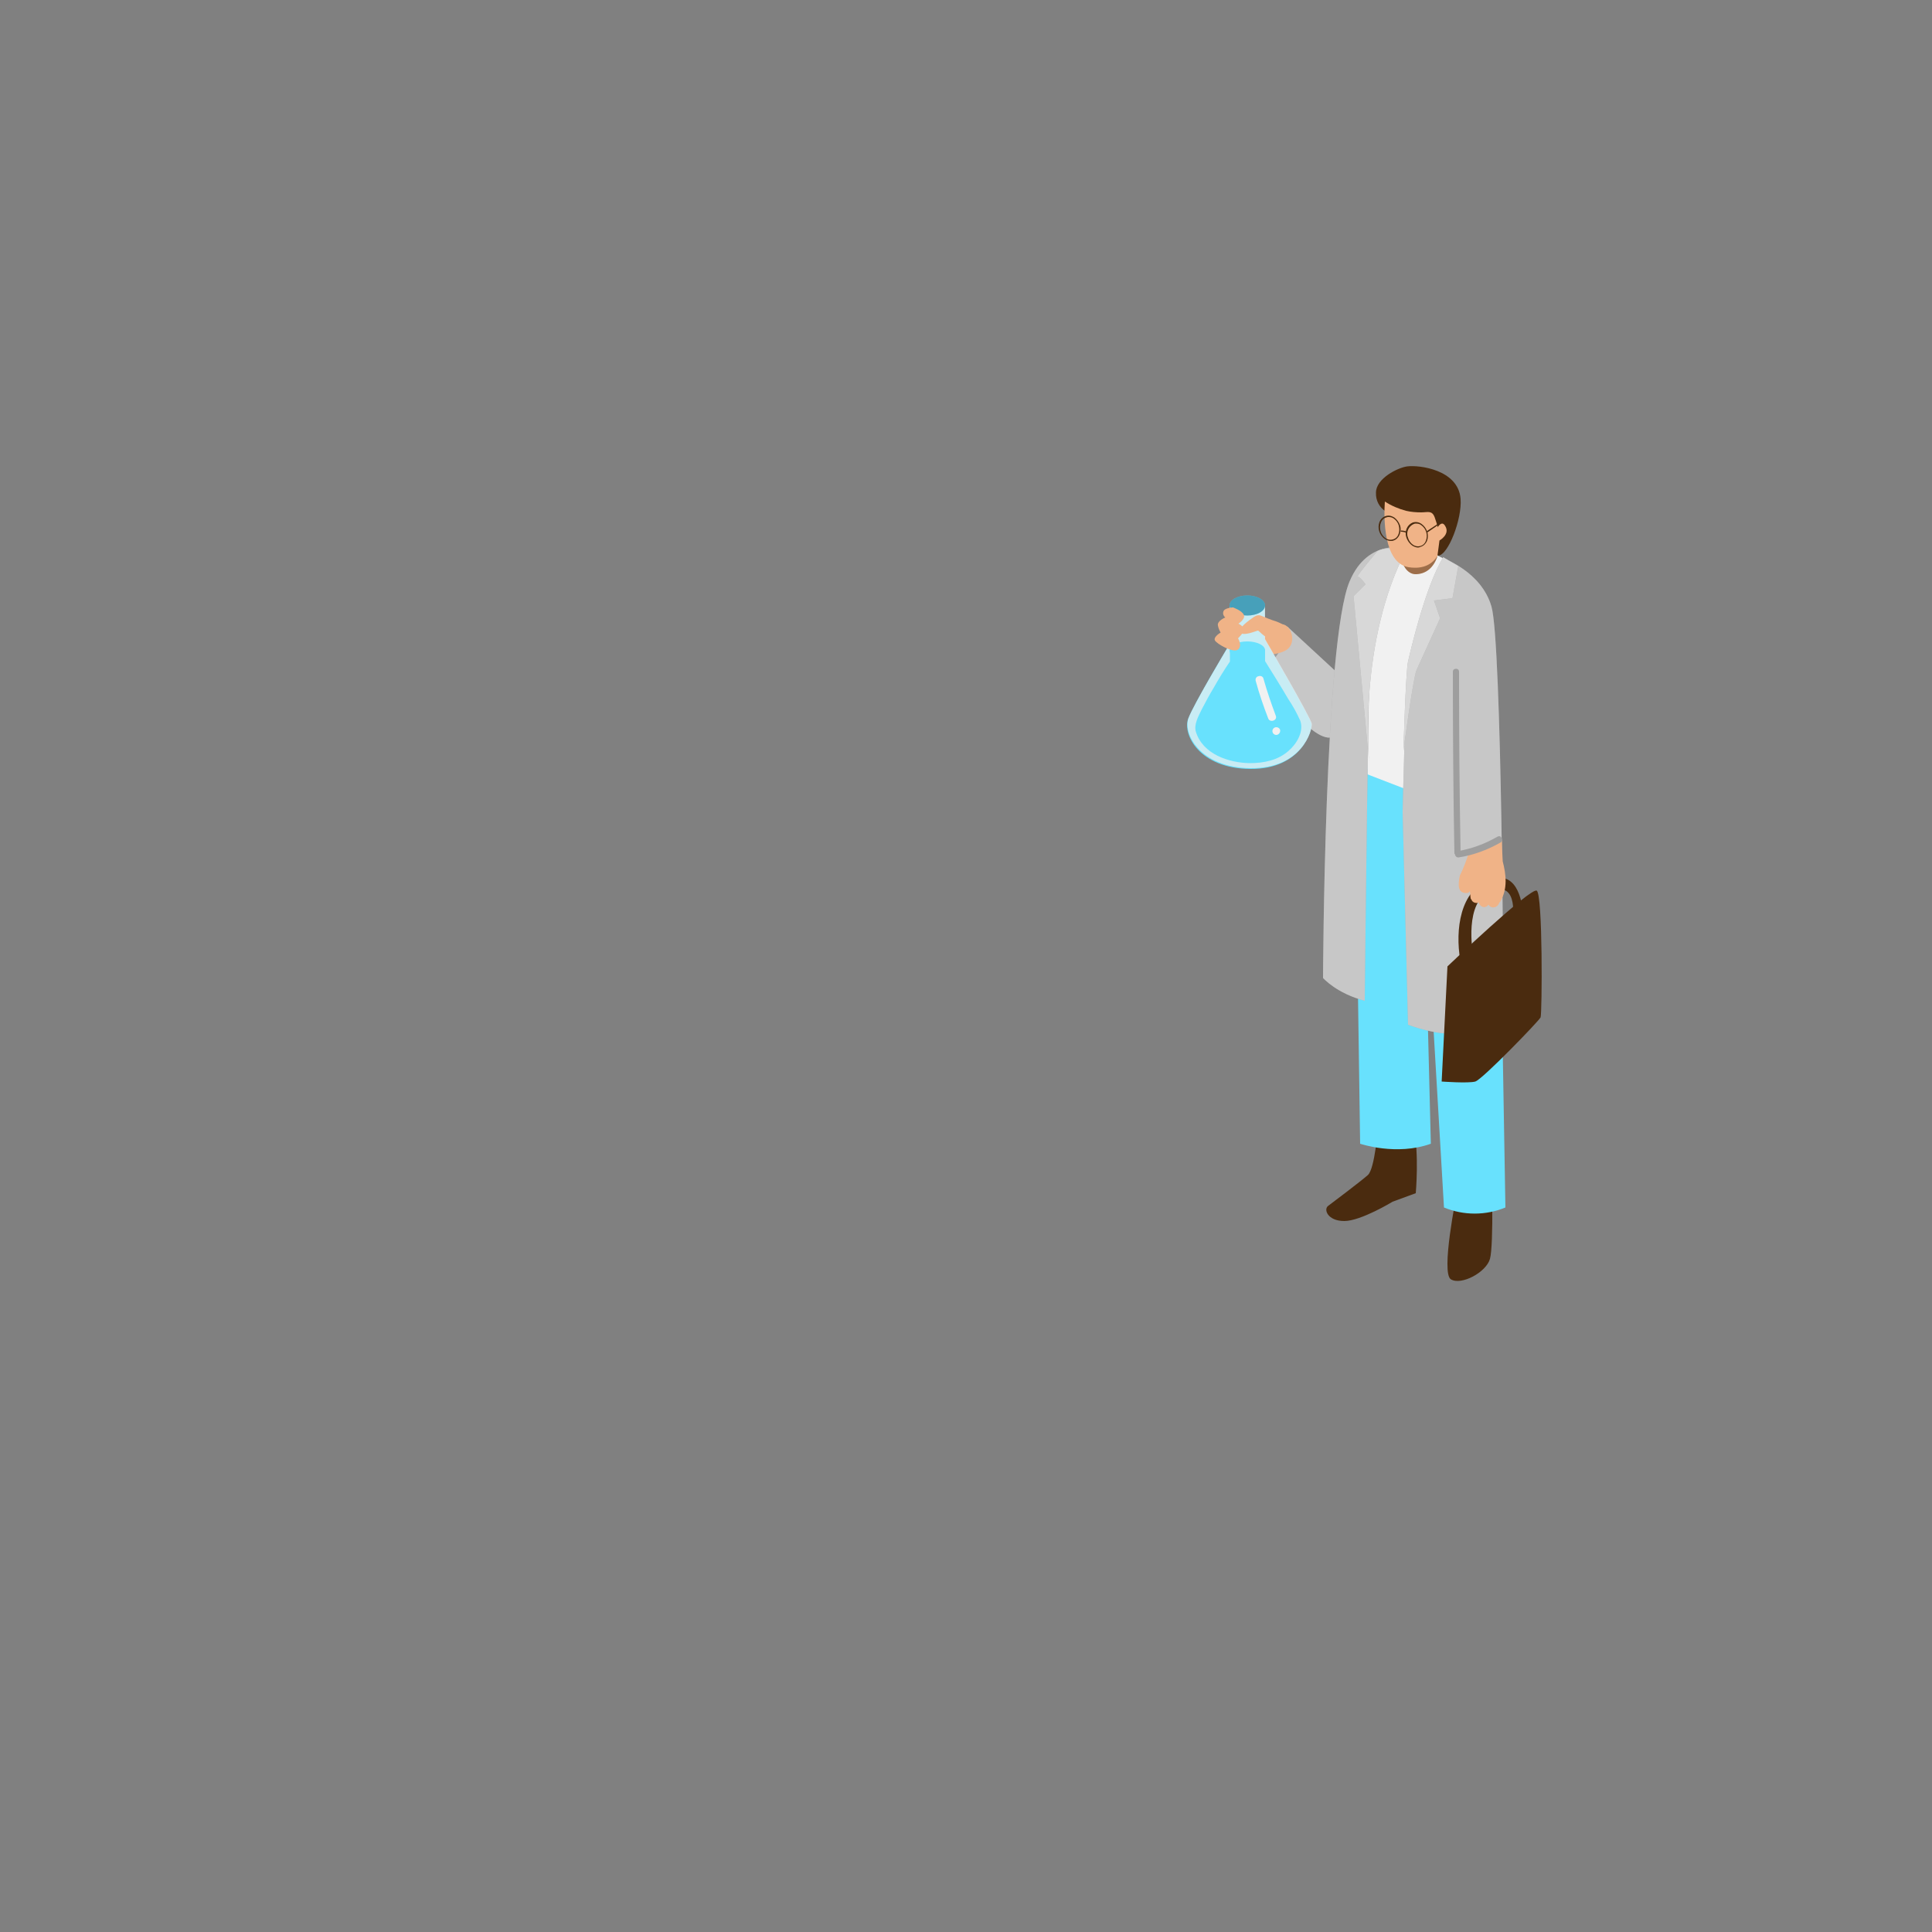 <?xml version="1.0" encoding="utf-8"?>
<!-- Generator: Adobe Illustrator 29.6.0, SVG Export Plug-In . SVG Version: 9.03 Build 0)  -->
<svg version="1.1" xmlns="http://www.w3.org/2000/svg" xmlns:xlink="http://www.w3.org/1999/xlink" x="0px" y="0px"
	 viewBox="0 0 500 500" style="enable-background:new 0 0 500 500;" xml:space="preserve">
<rect x="0" y="0" width="500" height="500" fill="#808080" stroke="none"/>
<g id="Layer_1" style="display:none;">
</g>
<g id="Item_x5F_1" style="display:none;">
	<g id="background_dna-38" style="display:inline;">
		<path style="fill:#7BBDEF;" d="M245.7,426.6L26.5,297.1c-7-3.9-13-10.4-6.2-14.6l219.9-126.8c3.3-2.1,8.3-3.4,11.7-1.4l230,133.5
			c7,4,8.2,15.4,1.2,19.4L274.6,426.4C265.7,431.6,254.7,431.6,245.7,426.6z"/>
		<path style="fill:none;" d="M385.8,313l-25.8-9.4l-41.6,20.9l34.8,24.8C363.8,343.8,378,335.6,385.8,313z"/>
		<path style="fill:none;" d="M99.6,291.1L71,277.6l-28.8,14.5l25.6,15.2C78.4,301.9,88.9,296.4,99.6,291.1z"/>
		<polyline style="fill:none;" points="298.4,350 215.6,391.7 125.4,344 201,301.2 		"/>
	</g>
</g>
<g id="Item_x5F_2" style="display:none;">
	<path style="display:inline;fill:#68E1FD;" d="M304.3,313.4c-12.5-11.5-37.8-19.4-67.1-19.4s-54.6,7.9-67.1,19.5h-8.3v16.3
		c0,19.8,33.7,35.8,75.4,35.8s75.4-16,75.4-35.8v-16.4H304.3z"/>
	<path style="display:inline;opacity:0.47;fill:#225870;enable-background:new    ;" d="M304.3,313.4
		c-12.5-11.5-37.8-19.4-67.1-19.4s-54.6,7.9-67.1,19.5h-8.3v16.3c0,19.8,33.7,35.8,75.4,35.8s75.4-16,75.4-35.8v-16.4H304.3z"/>
	<ellipse style="display:inline;fill:#68E1FD;" cx="237.2" cy="313.4" rx="75.4" ry="35.8"/>
</g>
<g id="Layer_6" style="display:none;">
	
		<rect x="208.104" y="109.31" transform="matrix(0.953 -0.303 0.303 0.953 -22.299 75.943)" style="display:inline;fill:#FF3809;" width="51.501" height="1.2"/>
	
		<rect x="208.014" y="118.004" transform="matrix(0.984 -0.178 0.178 0.984 -17.313 44.003)" style="display:inline;fill:#FF3809;" width="57.702" height="1.2"/>
	<rect x="206.3" y="128" style="display:inline;fill:#FF3809;" width="60.9" height="1.2"/>
	
		<rect x="235.49" y="108.059" transform="matrix(0.208 -0.978 0.978 0.208 52.056 340.032)" style="display:inline;fill:#FF3809;" width="1.2" height="59.597"/>
	
		<rect x="238.496" y="124.399" transform="matrix(0.399 -0.917 0.917 0.399 7.003 308.976)" style="display:inline;fill:#FF3809;" width="1.2" height="49.499"/>
	
		<rect x="229.693" y="152.024" transform="matrix(0.949 -0.316 0.316 0.949 -42.647 81.492)" style="display:inline;fill:#FF3809;" width="1.2" height="40.8"/>
	
		<rect x="238.278" y="153.805" transform="matrix(0.912 -0.41 0.41 0.912 -48.409 112.796)" style="display:inline;fill:#FF3809;" width="1.2" height="30.999"/>
	
		<rect x="227.6" y="194.286" transform="matrix(0.911 -0.413 0.413 0.911 -58.754 118.165)" style="display:inline;fill:#FF3809;" width="32.3" height="1.2"/>
	
		<rect x="213.713" y="205.897" transform="matrix(0.941 -0.338 0.338 0.941 -55.746 92.738)" style="display:inline;fill:#FF3809;" width="49.601" height="1.2"/>
	<path style="display:inline;fill:#FF3809;" d="M208.9,221.4l-0.2-0.3l-0.7-0.6c1.1-1.3,40.3-8.3,57.1-11.2l0.2,1.2
		C243.6,214.3,210.6,220.4,208.9,221.4z"/>
	<path style="display:inline;fill:#FF3809;" d="M265.2,240.7c-0.1,0-14.8-3.1-29.3-6.5c-29.7-6.9-30-8.3-30.2-9l-0.1-0.3l0.2-0.2
		c0.2-0.3,0.2-0.3,30.9,0.8l30.4,1v1.2c-17.9-0.6-49.7-1.7-58.5-1.9c7.6,2.9,37.5,9.7,56.8,13.8L265.2,240.7z"/>
	
		<rect x="238.457" y="223.306" transform="matrix(0.294 -0.956 0.956 0.294 -67.428 402.788)" style="display:inline;fill:#FF3809;" width="1.2" height="47.501"/>
	
		<rect x="233" y="249.923" transform="matrix(0.978 -0.208 0.208 0.978 -50.117 54.315)" style="display:inline;fill:#FF3809;" width="1.2" height="31.8"/>
	
		<rect x="239.616" y="254.82" transform="matrix(0.95 -0.311 0.311 0.95 -70.855 87.959)" style="display:inline;fill:#FF3809;" width="1.2" height="22.401"/>
	
		<rect x="227.549" y="289.994" transform="matrix(0.875 -0.484 0.484 0.875 -110.169 154.411)" style="display:inline;fill:#FF3809;" width="32.898" height="1.2"/>
	
		<rect x="211.793" y="303.278" transform="matrix(0.936 -0.352 0.352 0.936 -91.864 103.276)" style="display:inline;fill:#FF3809;" width="51.699" height="1.2"/>
	<path style="display:inline;fill:#A2C609;" d="M206.7,114.5c-3.2,2.9-5.7,6.6-7.1,10.8c-0.7,2.2-0.8,4.6-0.3,6.9
		c0.7,2.3,2,4.4,3.7,6c3.2,3.1,6.8,5.8,10.7,8.1c1.9,1.2,3.7,2.3,5.6,3.5c0.8,0.5,1.7,1.1,2.5,1.6s1.8,1.3,2.2,1.6
		c7.3,5.6,14,11.9,20,18.8c5.8,6.9,10.5,14.6,13.8,22.9c3.7,9.1,5.8,18.8,6.3,28.6c0.4,9.4-0.7,17.9-4.3,26.7
		c-0.2,0.6-0.6,1.4-1.1,2.4s-1,1.9-1.5,2.9c-1,1.9-2.1,3.8-3.3,5.6s-2.4,3.6-3.8,5.4c-0.2,0.2-0.3,0.4-0.5,0.6l-0.1,0.2l-1.1,1.4
		c-0.7,0.9-1.4,1.7-2.1,2.6c-5.5,6.4-11.3,12.5-17.5,18.2c-8.9,8.5-18.2,16.6-27.6,24.4l-0.5,0.4c-1.5,1.3-1.3,3.9,0,5.2
		c1.5,1.4,3.8,1.4,5.2,0c8.1-6.6,16-13.5,23.7-20.6c6.1-5.6,12.1-11.4,17.7-17.5c6-6.6,11.8-13.7,16.1-21.6
		c4.5-8.2,7.2-17.3,7.9-26.6c0.7-10.1-0.3-20.2-3-30c-2.5-9.5-6.6-18.5-11.9-26.8c-5.2-7.7-11.4-14.8-18.4-21c-3.5-3.2-7.2-6.2-11-9
		c-3.4-2.5-7.1-4.7-10.6-7c-0.9-0.6-1.8-1.2-2.8-1.8l-1.2-0.9l-0.6-0.4c-0.1-0.1-0.2-0.1-0.3-0.2c-1.6-1.2-3.1-2.6-4.5-4.2
		c0.3,0.4,0-0.1-0.1-0.1l-0.4-0.6c-0.5-0.9,0.1,0.4-0.1-0.2c0-0.2-0.1-0.4-0.2-0.6c-0.2-0.5,0,0.5,0,0c0-0.2,0-0.4,0-0.6
		s0-0.4,0-0.7c0-0.4-0.1,0.5,0-0.2c0.1-0.4,0.2-0.9,0.3-1.3c0.1-0.2,0.1-0.4,0.2-0.7c0.4-1-0.2,0.3,0.1-0.2c0.4-0.9,0.9-1.8,1.5-2.7
		c0.3-0.4,0.5-0.8,0.8-1.2c-0.3,0.5,0,0,0.1-0.1l0.6-0.7c0.6-0.7,1.2-1.3,1.9-2c1.4-1.4,1.4-3.8,0-5.2S208.1,113.1,206.7,114.5
		L206.7,114.5z"/>
	<path style="display:inline;fill:#A2C609;" d="M256.5,98.7c0.7,1.1,1.4,2.3,2,3.5c0.3,0.6,0.6,1.1,0.8,1.7c0.2,0.4,0.3,0.7,0.5,1.1
		s0.4,0.7-0.1-0.2c0.1,0.3,0.2,0.6,0.4,0.9c0.7,1.8,1.3,3.5,1.8,5.4c0.7,2.3,1.2,4.6,1.6,6.9c0.1,0.6,0.2,1.2,0.3,1.7
		c-0.1-0.8,0,0.4,0,0.5c0,0.4,0.1,0.7,0.1,1.1c0.1,1.4,0.2,2.8,0.3,4.2c0.2,5.8-0.4,11.6-1.8,17.2c-2.8,11.5-7.7,22.4-14.5,32
		c-3.3,4.8-7,9.2-11,13.4c-4.4,4.4-9.2,8.5-14.3,12.2c-4.3,3.2-8.6,6.3-12.8,9.6c-3.5,2.8-7.1,6-9.2,10c-2.4,4.3-1.9,9.7,1.4,13.4
		c1.2,1.3,2.6,2.5,4.1,3.6c3.5,2.6,7.3,4.8,11,7.2c2.4,1.6,4.7,3.2,7,4.8l1.8,1.4c0.4,0.3-0.7-0.6-0.1-0.1c0.2,0.1,0.4,0.3,0.5,0.4
		c0.4,0.3,0.7,0.6,1.1,0.8c1.3,1.1,2.6,2.2,3.9,3.3c2.8,2.4,5.4,5,7.9,7.8c1.4,1.5,2.7,3.1,4,4.7l0.9,1.1c0.1,0.1,0.7,0.9,0.2,0.2
		l0.4,0.5c0.8,1,1.5,2,2.2,3c5.9,8.4,10.8,17.5,14.6,27c1.1,2.8,2.2,5.6,3.1,8.4c0.6,1.9,2.6,3.1,4.5,2.6c2-0.6,3.1-2.6,2.6-4.5
		c-6.6-19.1-16.4-37.4-30.8-51.8c-4.9-4.8-10.2-9.2-15.8-13.1c-4-2.8-8.2-5.3-12.3-8c-0.8-0.5-1.6-1.1-2.4-1.6l-0.5-0.4
		c-0.8-0.6,0.6,0.5,0.1,0.1c-0.3-0.3-0.7-0.5-1-0.8c-0.5-0.5-1.1-1-1.6-1.5c-0.1-0.1-0.2-0.2-0.3-0.4c0,0,0.5,0.9,0.1,0.1
		c-0.1-0.2-0.3-0.4-0.4-0.6s-0.3-1-0.1-0.1c-0.1-0.2-0.1-0.3-0.2-0.5s-0.1-0.5-0.2-0.8c0.2,1,0.1,0.1,0.1-0.1s0-0.4,0-0.6
		c0,1,0,0.2,0,0c0.1-0.4,0.2-0.8,0.4-1.2c-0.3,0.9,0.2-0.4,0.3-0.6c0.3-0.5,0.6-1,0.9-1.4c0.1-0.1,0.7-0.9,0.1-0.2
		c0.1-0.2,0.3-0.4,0.5-0.6c0.4-0.4,0.7-0.9,1.1-1.2c0.8-0.8,1.6-1.6,2.5-2.4s1.6-1.4,2.4-2l0.6-0.4l0.1-0.1l1.3-1
		c2.1-1.6,4.2-3.2,6.3-4.7c5.2-3.9,10.5-7.8,15.3-12.1c4.7-4.3,8.9-9,12.7-14.1c7.4-9.6,13.1-20.4,16.8-32
		c3.8-11.5,4.7-23.7,2.7-35.6c-1.2-6.9-3.6-13.5-7.1-19.5c-0.2-0.3-0.3-0.6-0.5-0.8c-1.1-1.7-3.3-2.3-5-1.3s-2.3,3.3-1.3,5.1V98.7z"
		/>
	<path style="display:inline;fill:#FF3809;" d="M207.4,109.6c-7.8,0-7.9,12.2,0,12.2S215.2,109.6,207.4,109.6z"/>
	<path style="display:inline;fill:#FF3809;" d="M204.6,123.5c-7.8,0-7.9,12.2,0,12.2S212.4,123.5,204.6,123.5z"/>
	<path style="display:inline;fill:#FF3809;" d="M213.9,135.5c-7.8,0-7.9,12.2,0,12.2S221.7,135.5,213.9,135.5z"/>
	<path style="display:inline;fill:#FF3809;" d="M226.4,144.8c-7.9,0-7.9,12.2,0,12.2S234.2,144.8,226.4,144.8z"/>
	<path style="display:inline;fill:#FF3809;" d="M237,152.7c-7.8,0-7.9,12.2,0,12.2S244.9,152.7,237,152.7z"/>
	<path style="display:inline;fill:#FF3809;" d="M248.2,164.3c-7.9,0-7.9,12.2,0,12.2C256,176.5,256,164.3,248.2,164.3z"/>
	<path style="display:inline;fill:#FF3809;" d="M257.4,181.4c-7.9,0-7.9,12.2,0,12.2C265.3,193.6,265.3,181.4,257.4,181.4z"/>
	<path style="display:inline;fill:#FF3809;" d="M263,197.6c-7.9,0-7.9,12.2,0,12.2S270.9,197.6,263,197.6z"/>
	<path style="display:inline;fill:#FF3809;" d="M264.8,217.1c-7.8,0-7.9,12.2,0,12.2S272.7,217.1,264.8,217.1z"/>
	<path style="display:inline;fill:#FF3809;" d="M266.2,234.7c-7.8,0-7.9,12.2,0,12.2S274.1,234.7,266.2,234.7z"/>
	<path style="display:inline;fill:#FF3809;" d="M263,246.8c-7.9,0-7.9,12.2,0,12.2S270.9,246.8,263,246.8z"/>
	<path style="display:inline;fill:#FF3809;" d="M254.6,261.1c-7.9,0-7.9,12.2,0,12.2C262.5,273.3,262.5,261.1,254.6,261.1z"/>
	<path style="display:inline;fill:#FF3809;" d="M244.9,275.5c-7.8,0-7.9,12.2,0,12.2S252.8,275.5,244.9,275.5z"/>
	<path style="display:inline;fill:#FF3809;" d="M233.8,287.5c-7.9,0-7.9,12.2,0,12.2S241.6,287.5,233.8,287.5z"/>
	<path style="display:inline;fill:#FF3809;" d="M220.4,299.1c-7.9,0-7.9,12.2,0,12.2S228.2,299.1,220.4,299.1z"/>
	<path style="display:inline;fill:#FF3809;" d="M209.7,309.8c-7.8,0-7.9,12.2,0,12.2S217.6,309.8,209.7,309.8z"/>
	<path style="display:inline;fill:#0097DA;" d="M265.8,105.4c-7.9,0-7.9,12.2,0,12.2S273.6,105.4,265.8,105.4z"/>
	<path style="display:inline;fill:#0097DA;" d="M267.6,121.2c-7.8,0-7.9,12.2,0,12.2S275.5,121.2,267.6,121.2z"/>
	<path style="display:inline;fill:#0097DA;" d="M264.8,135.5c-7.8,0-7.9,12.2,0,12.2S272.7,135.5,264.8,135.5z"/>
	<path style="display:inline;fill:#0097DA;" d="M261.6,149.4c-7.9,0-7.9,12.2,0,12.2C269.5,161.6,269.5,149.4,261.6,149.4z"/>
	<path style="display:inline;fill:#0097DA;" d="M241.7,180.5c-7.9,0-7.9,12.2,0,12.2S249.5,180.5,241.7,180.5z"/>
	<path style="display:inline;fill:#0097DA;" d="M231.9,191.2c-7.9,0-7.9,12.2,0,12.2S239.8,191.2,231.9,191.2z"/>
	<path style="display:inline;fill:#0097DA;" d="M222.7,200c-7.9,0-7.9,12.2,0,12.2S230.5,200,222.7,200z"/>
	<path style="display:inline;fill:#0097DA;" d="M210.6,209.2c-7.9,0-7.9,12.2,0,12.2S218.5,209.2,210.6,209.2z"/>
	<path style="display:inline;fill:#0097DA;" d="M206.9,224.5c-7.9,0-7.9,12.2,0,12.2S214.8,224.5,206.9,224.5z"/>
	<path style="display:inline;fill:#0097DA;" d="M219.4,233.8c-7.8,0-7.9,12.2,0,12.2S227.3,233.8,219.4,233.8z"/>
	<path style="display:inline;fill:#0097DA;" d="M231.9,243.5c-7.9,0-7.9,12.2,0,12.2S239.8,243.5,231.9,243.5z"/>
	<path style="display:inline;fill:#0097DA;" d="M241.2,253.7c-7.9,0-7.9,12.2,0,12.2S249.1,253.7,241.2,253.7z"/>
	<path style="display:inline;fill:#0097DA;" d="M259.7,279.7c-7.8,0-7.9,12.2,0,12.2C267.6,291.9,267.6,279.7,259.7,279.7z"/>
	<path style="display:inline;fill:#0097DA;" d="M265.3,292.2c-7.8,0-7.9,12.2,0,12.2S273.2,292.2,265.3,292.2z"/>
	<path style="display:inline;fill:#0097DA;" d="M252.3,174.9c-7.9,0-7.9,12.2,0,12.2C260.2,187.1,260.2,174.9,252.3,174.9z"/>
</g>
<g id="Layer_7" style="display:none;">
	<path style="display:inline;fill:#4A2B0F;" d="M374.6,250.1c0,0,21.5-20.5,23.1-19.6s1.4,31.9,1,32.8s-15.1,16.1-16.9,16.6
		s-8.7,0-8.7,0L374.6,250.1z"/>
	<path style="display:inline;fill:#4A2B0F;" d="M381.2,246.8c0,0-2.5-13.7,4.8-16.3s5.4,8,5.4,8l2.6-3.1c0,0-0.6-10.6-8.4-7.8
		s-9,13.1-7.7,20.8"/>
</g>
<g id="Layer_8" style="display:none;">
	<path style="display:inline;opacity:0.7;fill:#F1F1F1;enable-background:new    ;" d="M339.5,187.3c-0.2-1.5-12.1-21.9-12.1-21.9
		v-8.8h-9.1v10c-2,3.3-9.4,15.8-10.7,19.2c-1.5,3.9,2.8,12.9,16.1,13S339.7,188.9,339.5,187.3z"/>
	<ellipse style="display:inline;opacity:0.47;fill:#225870;enable-background:new    ;" cx="322.8" cy="156.7" rx="4.6" ry="2.6"/>
	<path style="display:inline;fill:#68E1FD;" d="M327.4,171.1v-2.9c-2.6-1.9-6.9-2.2-9.1,0.2v2.8c-1.5,2.2-2.9,4.5-4.2,6.8
		c-1.1,1.8-2.1,3.7-3.1,5.6c-0.8,1.7-2.1,3.9-1.5,5.8c1.8,5.8,8.5,8,13.9,8.1c3.6,0,7.3-0.7,10.1-3.2c2.1-1.8,4-5,3-7.8
		c-0.9-2-1.9-3.8-3.1-5.6C331.4,177.5,329.4,174.3,327.4,171.1L327.4,171.1z"/>
	<ellipse style="display:inline;fill:#68E1FD;" cx="322.8" cy="168.3" rx="4.6" ry="2.3"/>
	<path style="display:inline;fill:#F1F1F1;" d="M330.2,185.3c-1.2-3.2-2.3-6.4-3.2-9.6c-0.1-0.6-0.7-0.9-1.3-0.7
		c-0.6,0.1-0.9,0.7-0.7,1.3c0.9,3.3,2,6.5,3.2,9.6C328.6,187.1,330.6,186.5,330.2,185.3z"/>
	<path style="display:inline;fill:#F1F1F1;" d="M330.3,188.2c-0.6,0-1,0.5-1,1c0,0.6,0.5,1,1,1s1-0.5,1-1
		C331.4,188.7,330.9,188.2,330.3,188.2z"/>
</g>
<g id="Item_x5F_3">
	<path style="fill:#9E9E9E;" d="M344.3,190.9c-6.3,0.5-17.8-17.9-17.8-17.9c6.4-3.4,6.7-10.8,6.7-10.8l15.7,14.5"/>
	<path style="fill:#9E9E9E;" d="M326.5,173c0,0-3-0.6-0.7-6.2s5.7-6.1,7.4-4.6S332.2,173.4,326.5,173z"/>
	<path style="opacity:0.5;fill:#F1F1F1;enable-background:new    ;" d="M344.3,190.9c-6.3,0.5-17.8-17.9-17.8-17.9
		c6.4-3.4,6.7-10.8,6.7-10.8l15.7,14.5"/>
	<path style="fill:#4A2B0F;" d="M356.6,292c0,0-0.8,10.5-2.6,12.1s-9.1,7.1-10.3,8s-0.1,3.9,4.2,3.9s12.5-5,12.5-5l6-2.2
		c0,0,0.9-10.2-0.5-16.5S356.6,292,356.6,292z"/>
	<path style="fill:#4A2B0F;" d="M377,309c0,0-4.2,20.5-1.5,22.1s9.1-1.8,10.1-5.3s0.6-24.4,0-24.5"/>
	<path style="fill:#68E1FD;" d="M350.9,219.8L352,296c0,0,9.4,3.2,18.3,0l-1.8-72.1l5.2,88.6c5.1,2.1,10.8,2.1,15.9,0l-1.7-99.2
		L347.1,195L350.9,219.8z"/>
	<path style="fill:#F1F1F1;" d="M373.5,144.5c0,0-7-3.9-13.5-2s-6.7,30.5-6.8,32.4s0.7,25.5,0.7,25.5l10.1,3.9L373.5,144.5z"/>
	<path style="fill:#9E9E9E;" d="M364,141.9c0,0-9.9-2.8-14.7,8.5c-6.6,15.3-6.9,102.7-6.9,102.7s3.5,4,10.8,5.9
		c0,0,0.9-90.2,1.6-95.9C356,153.7,364,141.9,364,141.9z"/>
	<path style="opacity:0.5;fill:#F1F1F1;enable-background:new    ;" d="M364,141.9c0,0-9.9-2.8-14.7,8.5
		c-6.6,15.3-6.9,102.7-6.9,102.7s3.5,4,10.8,5.9c0,0,0.9-90.2,1.6-95.9C356,153.7,364,141.9,364,141.9z"/>
	<path style="fill:#9E9E9E;" d="M356.5,142.6c0,0-5.6,6.6-5.1,6.6s2,2,2,2l-3.1,3.1l4,42.7c0,0-2.9-31,9.8-55
		C364,142,358.6,141.4,356.5,142.6z"/>
	<path style="fill:#9E9E9E;" d="M373.5,144.5c0,0,9.9,3.4,12.5,12.5c2.7,9.4,3.1,103.7,3.1,104.7s-6.3,4.9-11.6,5.7
		s-13.1-2.2-13.1-2.2l-1.4-55c0,0,0.7-31.6,1.4-37.7S373.5,144.5,373.5,144.5z"/>
	<path style="opacity:0.5;fill:#F1F1F1;enable-background:new    ;" d="M373.5,144.5c0,0,9.9,3.4,12.5,12.5
		c2.7,9.4,3.1,103.7,3.1,104.7s-6.3,4.9-11.6,5.7s-13.1-2.2-13.1-2.2l-1.4-55c0,0,0.7-31.6,1.4-37.7S373.5,144.5,373.5,144.5z"/>
	<path style="fill:#9E9E9E;" d="M378,220.6c-0.3-15.6-0.4-31.2-0.4-46.8c0-0.5-0.5-0.8-0.9-0.7c-0.4,0-0.7,0.3-0.7,0.7
		c0,15.8,0.1,31.5,0.4,47.2L378,220.6z"/>
	<path style="fill:#4A2B0F;" d="M374.6,250.1c0,0,21.5-20.5,23.1-19.6s1.4,31.9,1,32.8s-15.1,16.1-16.9,16.6s-8.7,0-8.7,0
		L374.6,250.1z"/>
	<path style="fill:#4A2B0F;" d="M381.2,246.8c0,0-2.5-13.7,4.8-16.3s5.4,8,5.4,8l2.6-3.1c0,0-0.6-10.6-8.4-7.8s-9,13.1-7.7,20.8"/>
	<path style="fill:#F0B387;" d="M388.7,217.4c-2.6,1.6-5.5,2.6-8.5,3c-0.6,2.1-1.4,4.2-2.4,6.2c-0.5,2.4-0.6,4.7,1.9,4.5
		c0.3,0,0.6-0.2,0.7-0.5c0.1,0.6,0.1,1.3,0.2,1.9c0,0.1,0.1,0.2,0.2,0.3c0.2,0.6,0.8,0.9,1.4,0.9c0.2,0,0.4-0.1,0.5-0.2
		c0.1,0.6,0.5,1,1,1.2c0.6,0.2,1.2-0.1,1.5-0.6c0.4,0.7,1.2,0.9,1.9,0.6c0.4-0.2,0.8-0.6,0.9-1.1c0.1-0.1,0.3-0.2,0.3-0.3
		c1.9-3.3,1.5-6.9,0.6-10.4C388.8,221,388.7,219.2,388.7,217.4z"/>
	<path style="fill:#9E9E9E;" d="M373.5,144.2l3.9,2.3l-1.5,8.3l-4.8,0.6l1.6,4.6c0,0-5.2,11.4-6.1,13.4s-3.4,20.9-3.4,20.9
		s0.6-20.5,1.2-23.1S368.8,152,373.5,144.2z"/>
	<path style="opacity:0.7;fill:#F1F1F1;enable-background:new    ;" d="M356.5,142.6c0,0-5.6,6.6-5.1,6.6s2,2,2,2l-3.1,3.1l4,42.7
		c0,0-2.9-31,9.8-55C364,142,358.6,141.4,356.5,142.6z"/>
	<path style="opacity:0.7;fill:#F1F1F1;enable-background:new    ;" d="M373.5,144.2l3.9,2.3l-1.5,8.3l-4.8,0.6l1.6,4.6
		c0,0-5.2,11.4-6.1,13.4s-3.4,20.9-3.4,20.9s0.6-20.5,1.2-23.1S368.8,152,373.5,144.2z"/>
	<path style="fill:#9E9E9E;" d="M387.6,216.5c-3.3,1.9-6.8,3.2-10.5,3.8c-1,0.2-0.6,1.7,0.4,1.6c3.9-0.6,7.6-2,10.9-3.9
		c0.4-0.3,0.5-0.8,0.2-1.1C388.4,216.4,388,216.3,387.6,216.5z"/>
	<path style="fill:#F0B387;" d="M362.9,145.5c0,0,1,3.2,3.6,3.1s4.5-1.7,5.5-4.6"/>
	<path style="opacity:0.5;fill:#4A2B0F;enable-background:new    ;" d="M362.9,145.5c0,0,1,3.2,3.6,3.1s4.5-1.7,5.5-4.6"/>
	<path style="fill:#4A2B0F;" d="M358.7,132.4c-1.7-1-2.7-2.9-2.6-4.9c0-3.7,5.7-6.5,8.1-6.8c3-0.4,13.2,0.8,13.8,8.4
		c0.4,5.2-3.2,14.6-5.8,14.7"/>
	<path style="fill:#F0B387;" d="M372.7,138.6c-0.3-1.2-0.6-2.3-1-3.5c-0.1-0.4-0.3-0.8-0.4-1.2c-0.7-1.9-1.8-1.3-3.5-1.3
		c-1.3,0-2.6-0.1-3.9-0.4c-1.9-0.5-3.8-1.3-5.5-2.4c-0.3,4.1-0.4,16,6.2,17c4,0.6,6.2-1,7.4-2.9
		C372.2,142.2,372.5,140.4,372.7,138.6z"/>
	<path style="fill:#F0B387;" d="M371.2,138.1c0,0,1.6-4.1,2.8-2c1.4,2.2-1.5,3.8-1.5,3.8"/>
	<path style="fill:#4A2B0F;" d="M359.9,140c-0.5,0-1-0.2-1.5-0.5c-1.4-1-2-2.8-1.4-4.4c0.5-1.3,1.9-2,3.2-1.5
		c0.2,0.1,0.4,0.2,0.6,0.3c0.7,0.5,1.2,1.2,1.5,2l0,0c0.3,0.8,0.2,1.7-0.1,2.5c-0.3,0.7-0.9,1.3-1.6,1.5
		C360.4,140,360.1,140,359.9,140z M359.4,133.8c-0.2,0-0.4,0-0.6,0.1c-0.7,0.2-1.2,0.7-1.4,1.3c-0.6,1.5-0.1,3.2,1.2,4.1
		c0.6,0.4,1.3,0.5,1.9,0.3c0.7-0.2,1.2-0.7,1.4-1.3c0.3-0.7,0.3-1.5,0.1-2.3l0,0c-0.2-0.7-0.7-1.4-1.3-1.8
		C360.3,133.9,359.8,133.8,359.4,133.8L359.4,133.8z"/>
	<path style="fill:#4A2B0F;" d="M367,141.7c-0.5,0-1-0.2-1.5-0.5c-0.7-0.5-1.2-1.2-1.5-2c-0.6-1.6,0.1-3.4,1.7-4
		c0.7-0.2,1.5-0.1,2.2,0.4c1.4,1,2,2.8,1.4,4.4c-0.3,0.7-0.9,1.3-1.6,1.5C367.5,141.6,367.2,141.7,367,141.7z M366.5,135.5
		c-0.2,0-0.4,0-0.6,0.1c-1.4,0.6-2.1,2.2-1.5,3.6c0.2,0.7,0.7,1.4,1.3,1.8c0.6,0.4,1.3,0.5,1.9,0.3c0.7-0.2,1.2-0.7,1.4-1.3
		c0.6-1.5,0.1-3.2-1.2-4.1C367.4,135.6,367,135.5,366.5,135.5L366.5,135.5z"/>
	<polygon style="fill:#4A2B0F;" points="369.4,137.8 369.2,137.5 374.5,134 374.6,134.2 	"/>
	<path style="fill:#4A2B0F;" d="M364,138c-0.2-0.3-1-0.4-1.5-0.4v-0.3c0.1,0,1.4,0,1.7,0.5L364,138z"/>
	<path style="fill:#F0B387;" d="M324.2,169.2c0,0,5.1,0.9,8.4-0.8s1.6-6.9-0.9-6.8c-2.6,0.3-5.1,0.9-7.5,1.7"/>
	<path style="fill:#68E1FD;" d="M318.7,165.9c0,0-9.7,16.1-11.2,20.1s2.8,12.9,16.1,13s16.1-10.1,15.8-11.7s-12.1-21.9-12.1-21.9"/>
	<path style="fill:#68E1FD;" d="M318.2,156.7v14.5c0,0-9.8,14.8-9,17.6s4.4,7.8,14.4,7.9c11.1,0.1,13-8.3,13-9s-9.3-16.6-9.3-16.6
		v-14.4"/>
	<path style="opacity:0.7;fill:#F1F1F1;enable-background:new    ;" d="M339.5,187.3c-0.2-1.5-12.1-21.9-12.1-21.9v-8.8h-9.1v10
		c-2,3.3-9.4,15.8-10.7,19.2c-1.5,3.9,2.8,12.9,16.1,13S339.7,188.9,339.5,187.3z"/>
	<ellipse style="fill:#68E1FD;" cx="322.8" cy="156.7" rx="4.6" ry="2.6"/>
	<ellipse style="opacity:0.47;fill:#225870;enable-background:new    ;" cx="322.8" cy="156.7" rx="4.6" ry="2.6"/>
	<path style="fill:#68E1FD;" d="M327.4,171.1v-2.9c-2.6-1.9-6.9-2.2-9.1,0.2v2.8c-1.5,2.2-2.9,4.5-4.2,6.8c-1.1,1.8-2.1,3.7-3.1,5.6
		c-0.8,1.7-2.1,3.9-1.5,5.8c1.8,5.8,8.5,8,13.9,8.1c3.6,0,7.3-0.7,10.1-3.2c2.1-1.8,4-5,3-7.8c-0.9-2-1.9-3.8-3.1-5.6
		C331.4,177.5,329.4,174.3,327.4,171.1L327.4,171.1z"/>
	<ellipse style="fill:#68E1FD;" cx="322.8" cy="168.3" rx="4.6" ry="2.3"/>
	<path style="fill:#F1F1F1;" d="M330.2,185.3c-1.2-3.2-2.3-6.4-3.2-9.6c-0.1-0.6-0.7-0.9-1.3-0.7c-0.6,0.1-0.9,0.7-0.7,1.3
		c0.9,3.3,2,6.5,3.2,9.6C328.6,187.1,330.6,186.5,330.2,185.3z"/>
	<path style="fill:#F1F1F1;" d="M330.3,188.2c-0.6,0-1,0.5-1,1c0,0.6,0.5,1,1,1s1-0.5,1-1C331.4,188.7,330.9,188.2,330.3,188.2z"/>
	<path style="fill:#F0B387;" d="M319.1,157.2c0,0-2.3,0.1-2.5,1.1c-0.2,0.6,0.1,1.2,0.5,1.5c0,0-2.2,0.9-1.9,2.1
		c0.1,0.6,0.4,1.3,0.7,1.8c0,0-1.9,1.1-1.5,2s4.8,3.4,6,2.4s0-2.9,0-2.9s1.8-1.7,1.5-2.5s-1.4-1.3-1.4-1.3s1.9-1.2,1.4-2.3
		S319.1,157.2,319.1,157.2z"/>
	<path style="fill:#F0B387;" d="M330.2,160.8c-1.3-0.4-2.5-0.9-3.7-1.4c-0.6-0.3-1.3-0.2-1.9,0.2c-1.5,1-4.3,3.1-3.7,4
		c0.7,1.2,4.1-0.3,4.6-0.4s2,2.9,6.2,2.5c0,0,2.2-2.8,1.5-3.3C332.3,161.7,331.3,161.2,330.2,160.8z"/>
</g>
<g id="Item_x5F_4" style="display:none;">
	<g id="plant_dna-38" style="display:inline;">
		<path style="fill:#68E1FD;" d="M89.9,264.9c6.1-0.5,12.5-2.4,17-6.5v18c0,10.3-8.4,18.7-18.7,18.7l0,0c-10.3,0-18.7-8.4-18.7-18.7
			V258C75.8,260.6,83.1,265.5,89.9,264.9z"/>
		<ellipse style="fill:#A2C609;" cx="88.2" cy="258.2" rx="18.7" ry="9.9"/>
		<path style="fill:#A2C609;" d="M88.2,259.9c0,0,12.7-1.9,16.1-22.5C104.2,237.4,93.4,243.4,88.2,259.9z"/>
		<path style="fill:#A2C609;" d="M86.3,257.3c0,0,14.6-26.2,0-43.8C81.8,227.7,81.8,243,86.3,257.3z"/>
		<path style="fill:#A2C609;" d="M88.2,240.8c0,0,12.7-1.9,16.1-22.5C104.2,218.3,93.4,224.3,88.2,240.8z"/>
		<path style="fill:#A2C609;" d="M86.6,249.2c0,0,3.2-12.5-14.5-23.5C72.1,225.7,73.4,238,86.6,249.2z"/>
		<ellipse style="fill:#4A2B0F;" cx="88.2" cy="258.2" rx="18.7" ry="9.9"/>
		<path style="fill:#A2C609;" d="M88.2,259.9c0,0,12.7-1.9,16.1-22.5C104.2,237.4,93.4,243.4,88.2,259.9z"/>
		<path style="fill:#A2C609;" d="M86.3,257.3c0,0,14.6-26.2,0-43.8C81.8,227.7,81.8,243,86.3,257.3z"/>
		<path style="fill:#A2C609;" d="M88.2,240.8c0,0,12.7-1.9,16.1-22.5C104.2,218.3,93.4,224.3,88.2,240.8z"/>
		<path style="fill:#A2C609;" d="M86.6,249.2c0,0,3.2-12.5-14.5-23.5C72.1,225.7,73.4,238,86.6,249.2z"/>
	</g>
</g>
</svg>
